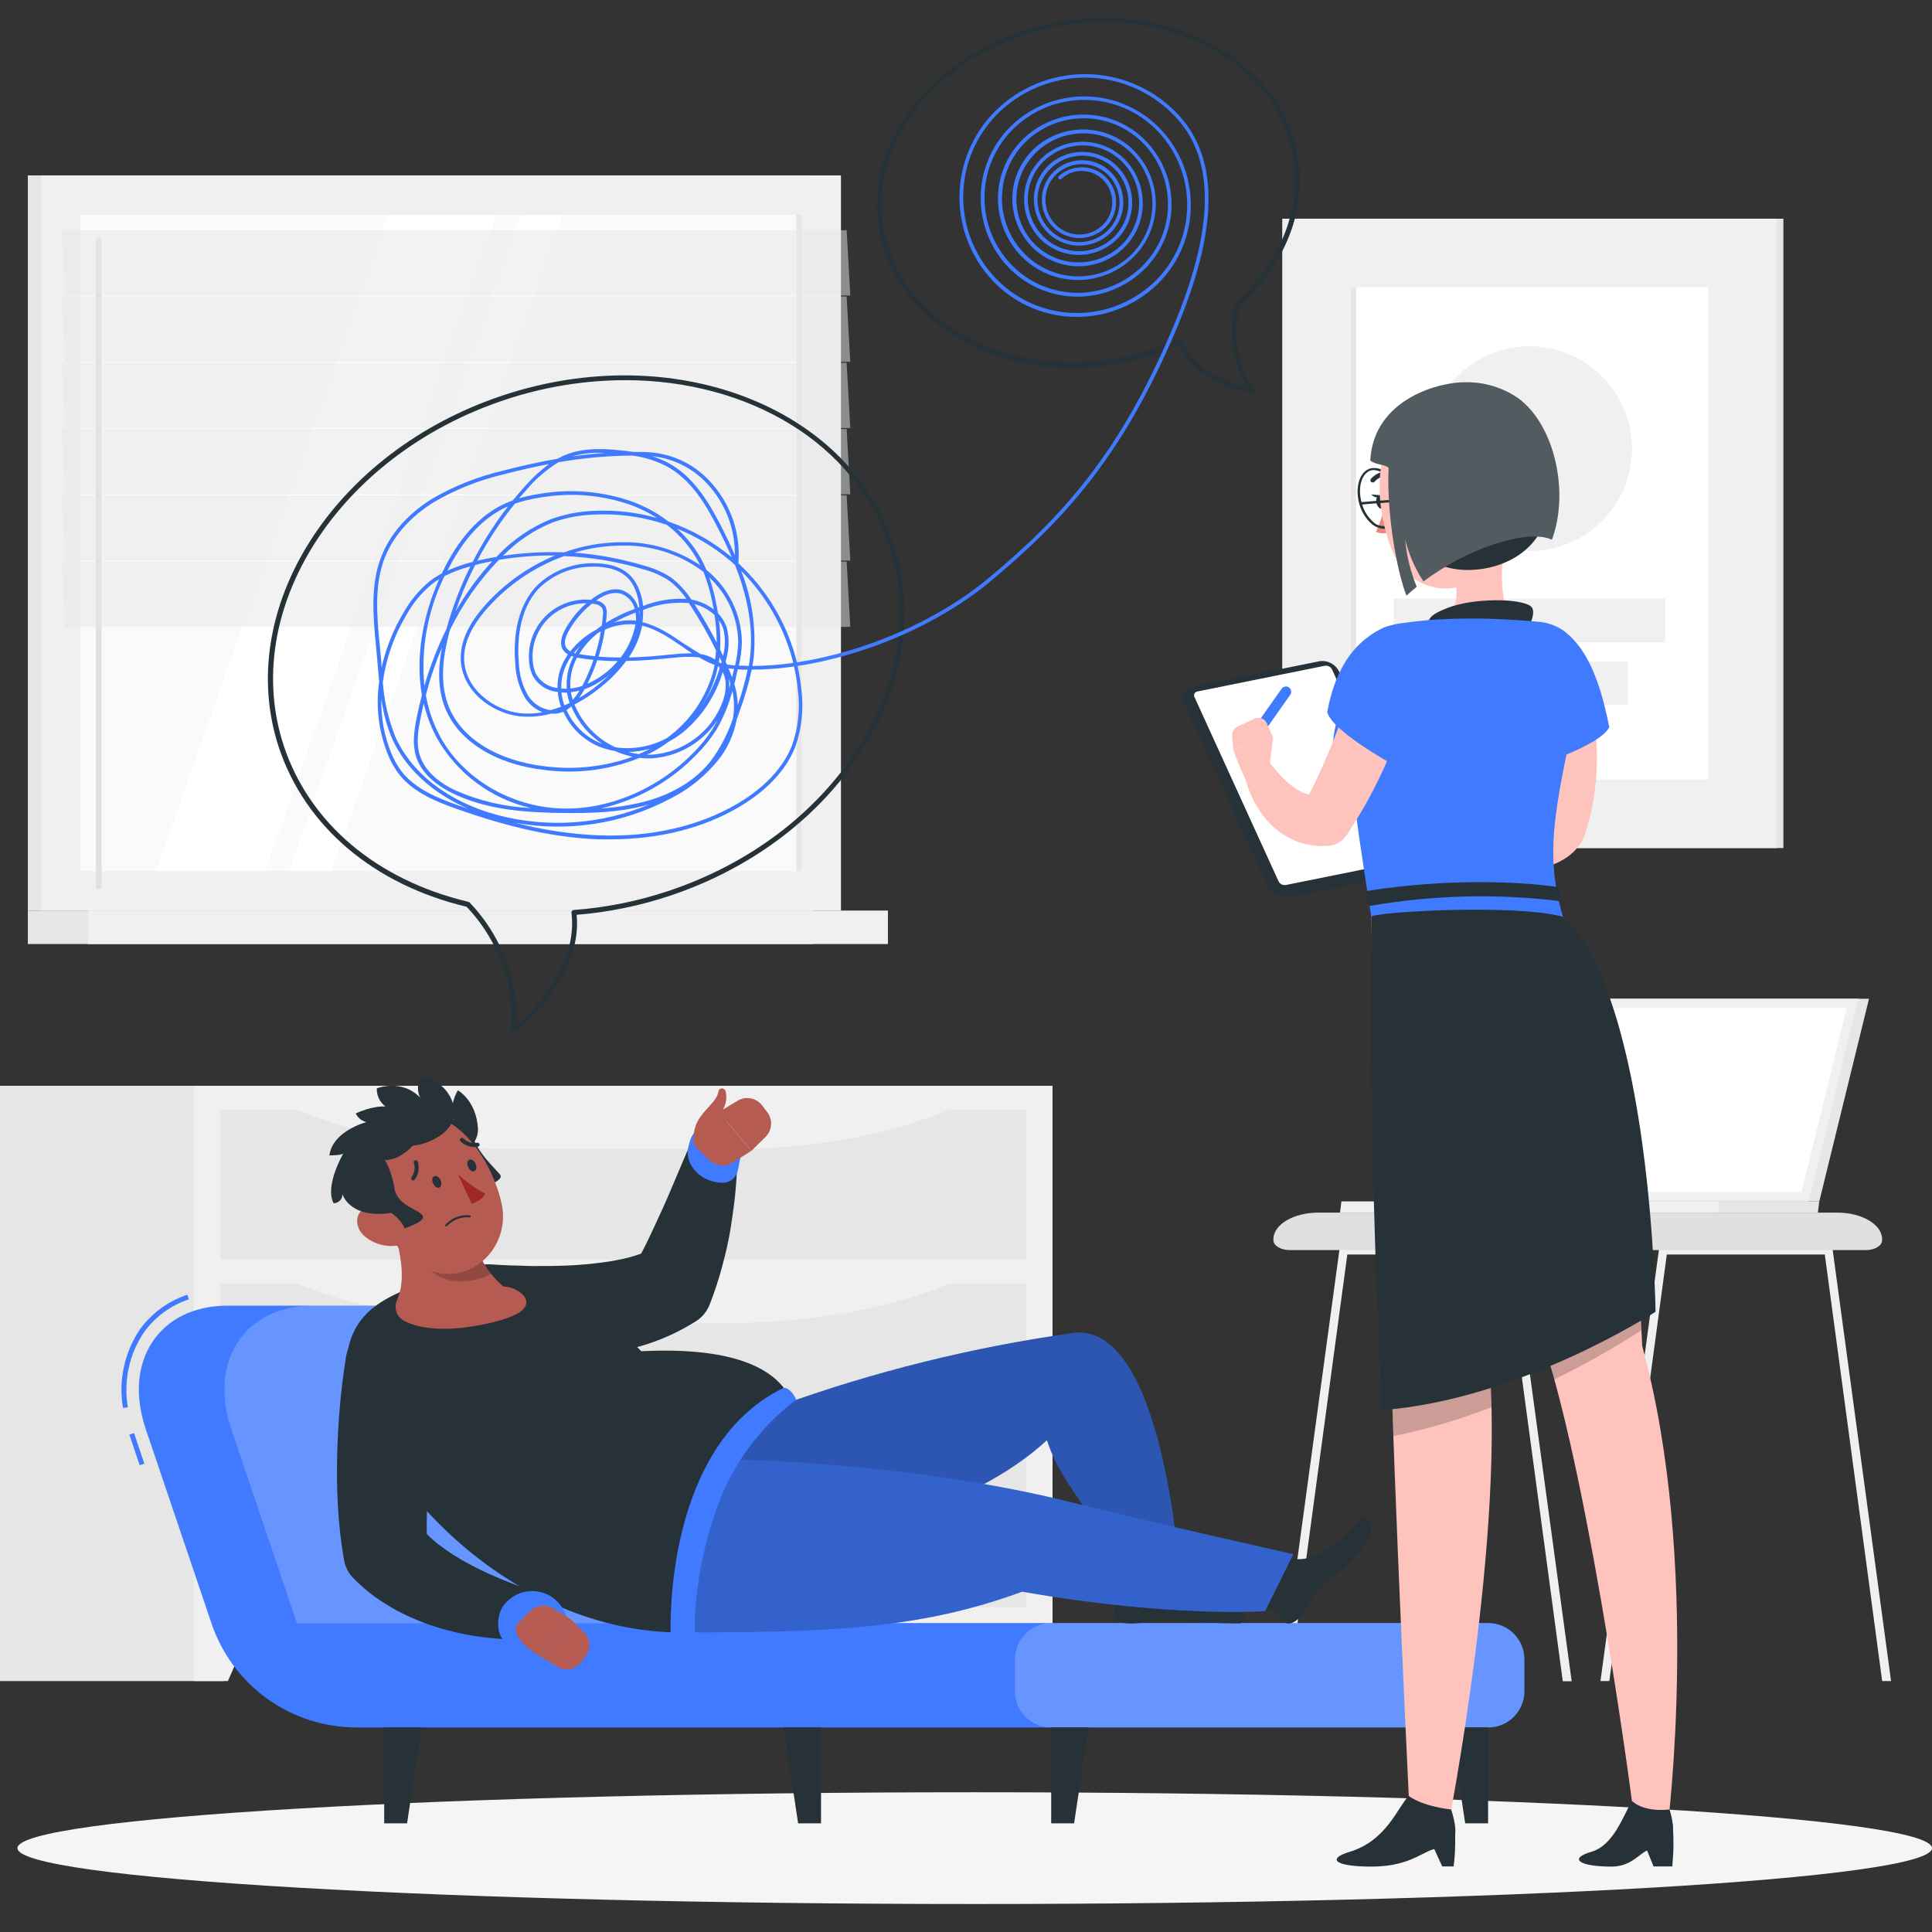 <svg width="128" height="128" viewBox="0 0 128 128" fill="none" xmlns="http://www.w3.org/2000/svg">
<rect x="0" y="0" width="128" height="128" fill="#333333" stroke="none"/>
<path d="M53.848 11.621H1.845V60.327H53.848V11.621Z" fill="#E6E6E6"/>
<path d="M55.716 11.621H2.718V60.327H55.716V11.621Z" fill="#F0F0F0"/>
<path d="M53.848 60.327H1.845V62.545H53.848V60.327Z" fill="#E6E6E6"/>
<path d="M58.827 60.327H5.829V62.545H58.827V60.327Z" fill="#F0F0F0"/>
<path d="M53.099 57.713V14.237L5.329 14.237V57.713H53.099Z" fill="#FAFAFA"/>
<path d="M10.334 57.713L25.681 14.237H32.923L17.579 57.713H10.334Z" fill="white"/>
<path d="M6.542 58.926C6.592 58.926 6.639 58.907 6.674 58.872C6.709 58.837 6.729 58.789 6.729 58.74V15.938C6.729 15.889 6.709 15.841 6.674 15.806C6.639 15.771 6.592 15.752 6.542 15.752C6.493 15.752 6.446 15.771 6.411 15.806C6.376 15.841 6.356 15.889 6.356 15.938V58.74C6.356 58.789 6.376 58.837 6.411 58.872C6.446 58.907 6.493 58.926 6.542 58.926Z" fill="#E0E0E0"/>
<path d="M19.135 57.713L34.48 14.237H37.306L21.958 57.713H19.135Z" fill="white"/>
<path d="M53.099 57.71V14.234H52.766V57.71H53.099Z" fill="#E6E6E6"/>
<path opacity="0.5" d="M56.334 19.58H4.331L4.089 15.252H56.092L56.334 19.58Z" fill="#E6E6E6"/>
<path opacity="0.5" d="M56.334 23.969H4.331L4.089 19.645H56.092L56.334 23.969Z" fill="#E6E6E6"/>
<path opacity="0.5" d="M56.334 28.359H4.331L4.089 24.035H56.092L56.334 28.359Z" fill="#E6E6E6"/>
<path opacity="0.5" d="M56.334 32.749H4.331L4.089 28.424H56.092L56.334 32.749Z" fill="#E6E6E6"/>
<path opacity="0.5" d="M56.334 37.142H4.331L4.089 32.817H56.092L56.334 37.142Z" fill="#E6E6E6"/>
<path opacity="0.5" d="M56.334 41.531H4.331L4.089 37.207H56.092L56.334 41.531Z" fill="#E6E6E6"/>
<path d="M69.729 71.936H54.917V111.375H69.729V71.936Z" fill="#E6E6E6"/>
<path d="M67.482 111.375H69.729V106.004H65.13L67.482 111.375Z" fill="#F0F0F0"/>
<path d="M14.811 71.936H0V111.375H14.811V71.936Z" fill="#E6E6E6"/>
<path d="M69.729 71.936H12.852V108.077H69.729V71.936Z" fill="#F0F0F0"/>
<path d="M67.989 73.538H14.595V83.449H67.989V73.538Z" fill="#E6E6E6"/>
<path d="M48.356 76.133H34.228C28.092 76.133 22.227 74.909 18.007 72.751H64.577C60.358 74.909 54.493 76.133 48.356 76.133Z" fill="#F0F0F0"/>
<path d="M15.099 111.375H12.852V106.004H17.451L15.099 111.375Z" fill="#F0F0F0"/>
<path d="M67.989 85.049H14.595V94.961H67.989V85.049Z" fill="#E6E6E6"/>
<path d="M48.356 87.647H34.228C28.092 87.647 22.227 86.424 18.007 84.265H64.577C60.358 86.424 54.493 87.647 48.356 87.647Z" fill="#F0F0F0"/>
<path d="M67.989 96.564H14.595V106.475H67.989V96.564Z" fill="#E6E6E6"/>
<path d="M48.356 99.161H34.228C28.092 99.161 22.227 97.938 18.007 95.779H64.577C60.358 97.938 54.493 99.161 48.356 99.161Z" fill="#F0F0F0"/>
<path d="M86.981 56.185L118.154 56.185V14.489L86.981 14.489V56.185Z" fill="#E6E6E6"/>
<path d="M84.953 56.185L117.719 56.185V14.489L84.953 14.489V56.185Z" fill="#F0F0F0"/>
<path d="M113.185 51.648V19.023H89.49V51.648H113.185Z" fill="white"/>
<path d="M92.332 42.555H110.336V39.667H92.332V42.555Z" fill="#F0F0F0"/>
<path d="M94.799 46.713H107.87V43.825H94.799V46.713Z" fill="#F0F0F0"/>
<path d="M101.337 36.51C105.084 36.51 108.122 33.473 108.122 29.726C108.122 25.979 105.084 22.942 101.337 22.942C97.591 22.942 94.553 25.979 94.553 29.726C94.553 33.473 97.591 36.51 101.337 36.51Z" fill="#F0F0F0"/>
<path d="M89.843 51.648V19.023H89.486V51.648H89.843Z" fill="#E6E6E6"/>
<path d="M100.232 82.753C100.218 82.688 100.182 82.629 100.131 82.588C100.079 82.546 100.014 82.523 99.947 82.524H89.028C88.962 82.523 88.898 82.546 88.847 82.588C88.795 82.63 88.76 82.688 88.747 82.753L84.858 111.375H85.447L89.264 83.113H99.731L103.539 111.388H104.128L100.232 82.753Z" fill="#F0F0F0"/>
<path d="M121.412 82.753C121.398 82.688 121.362 82.629 121.311 82.588C121.259 82.546 121.194 82.523 121.127 82.524H110.195C110.129 82.523 110.065 82.546 110.014 82.588C109.962 82.63 109.927 82.688 109.914 82.753L106.035 111.375H106.623L110.431 83.113H120.898L124.699 111.375H125.288L121.412 82.753Z" fill="#F0F0F0"/>
<path d="M121.723 80.339H87.337C85.702 80.339 84.364 81.13 84.364 82.105V82.167C84.364 82.521 84.848 82.822 85.447 82.822H123.613C124.212 82.822 124.696 82.534 124.696 82.167V82.105C124.696 81.13 123.365 80.339 121.723 80.339Z" fill="#E0E0E0"/>
<path d="M123.826 66.172H101.092L97.798 79.597H120.532L123.826 66.172Z" fill="#E6E6E6"/>
<path d="M120.532 79.597L120.44 80.339H97.703L97.795 79.597H120.532Z" fill="#E6E6E6"/>
<path d="M123.129 66.172H100.392L97.098 79.597H119.832L123.129 66.172Z" fill="#F0F0F0"/>
<path d="M119.351 78.981L122.347 66.784H100.873L97.88 78.981H119.351Z" fill="white"/>
<path d="M113.908 79.597L113.816 80.339H88.78L88.871 79.597H113.908Z" fill="#F0F0F0"/>
<path d="M64.577 126.146C99.605 126.146 128 124.489 128 122.444C128 120.399 99.605 118.741 64.577 118.741C29.55 118.741 1.155 120.399 1.155 122.444C1.155 124.489 29.55 126.146 64.577 126.146Z" fill="#F5F5F5"/>
<path d="M8.88 94.944L8.57 95.049L9.255 97.075L9.565 96.971L8.88 94.944Z" fill="#407BFF"/>
<path d="M8.148 93.279C7.838 91.462 8.241 89.595 9.274 88.068C10.055 86.996 11.152 86.196 12.411 85.778L12.515 86.086C11.319 86.48 10.278 87.242 9.542 88.264C8.556 89.722 8.173 91.505 8.472 93.24L8.148 93.279Z" fill="#407BFF"/>
<path d="M98.596 107.531H47.748L43.4 94.682C41.873 90.158 36.966 86.504 32.442 86.504H15.076C10.556 86.504 8.129 90.171 9.656 94.682L14.01 107.55C14.688 109.561 15.981 111.309 17.705 112.546C19.429 113.784 21.498 114.45 23.62 114.449H98.596C99.233 114.449 99.844 114.196 100.294 113.746C100.744 113.296 100.997 112.685 100.997 112.048V109.935C100.998 109.619 100.936 109.307 100.815 109.015C100.695 108.724 100.518 108.458 100.295 108.235C100.072 108.012 99.807 107.835 99.516 107.714C99.224 107.593 98.912 107.531 98.596 107.531Z" fill="#407BFF"/>
<path opacity="0.2" d="M43.401 94.682C41.873 90.158 36.966 86.504 32.442 86.504H20.745C16.221 86.504 13.797 90.171 15.325 94.682L19.675 107.55L47.744 107.531L43.401 94.682Z" fill="white"/>
<path opacity="0.2" d="M69.648 114.449H98.59C99.916 114.449 100.991 113.374 100.991 112.048V109.932C100.991 108.606 99.916 107.531 98.59 107.531H69.648C68.322 107.531 67.247 108.606 67.247 109.932V112.048C67.247 113.374 68.322 114.449 69.648 114.449Z" fill="white"/>
<path d="M71.162 120.802H69.644V114.449H72.114L71.162 120.802Z" fill="#263238"/>
<path d="M97.072 120.802H98.59V114.449H96.117L97.072 120.802Z" fill="#263238"/>
<path d="M26.97 120.802H25.453V114.449H27.922L26.97 120.802Z" fill="#263238"/>
<path d="M52.877 120.802H54.395V114.449H51.925L52.877 120.802Z" fill="#263238"/>
<path d="M31.317 75.242C31.585 76.312 32.779 77.388 33.129 77.82C33.479 78.252 31.736 78.746 31.736 78.746L29.986 76.852L31.317 75.242Z" fill="#263238"/>
<path d="M32.482 83.766L33.136 83.806L33.849 83.838C34.33 83.838 34.811 83.874 35.291 83.878C36.253 83.878 37.208 83.878 38.137 83.816C38.602 83.786 39.063 83.747 39.511 83.691C39.959 83.636 40.404 83.58 40.82 83.495C41.597 83.357 42.357 83.131 43.083 82.821L41.938 84.058C42.282 83.433 42.635 82.778 42.962 82.095C43.289 81.411 43.616 80.698 43.944 79.975C44.271 79.252 44.572 78.52 44.889 77.78C45.206 77.041 45.517 76.282 45.841 75.569L45.87 75.504C46.017 75.18 46.27 74.917 46.587 74.757C46.904 74.596 47.266 74.548 47.613 74.621C47.961 74.694 48.273 74.883 48.499 75.157C48.725 75.431 48.851 75.773 48.857 76.129C48.857 77.028 48.817 77.865 48.745 78.729C48.673 79.593 48.549 80.436 48.418 81.29C48.287 82.144 48.091 83.001 47.859 83.858C47.627 84.736 47.344 85.6 47.012 86.445C46.831 86.902 46.507 87.289 46.089 87.548L45.867 87.682C44.746 88.365 43.535 88.887 42.269 89.232C41.113 89.56 39.933 89.791 38.739 89.922C37.595 90.057 36.444 90.124 35.291 90.122C34.722 90.122 34.153 90.122 33.584 90.076C33.299 90.076 33.012 90.044 32.727 90.017L32.292 89.975L31.818 89.919C31.035 89.812 30.323 89.409 29.828 88.794C29.333 88.178 29.092 87.397 29.155 86.609C29.219 85.822 29.581 85.088 30.168 84.56C30.755 84.031 31.522 83.747 32.312 83.766H32.482Z" fill="#263238"/>
<path d="M47.748 74.644C46.07 74.268 45.749 75.282 45.586 76.08C45.422 76.878 46.008 77.993 47.336 78.301C48.664 78.608 48.886 77.692 48.949 77.212C49.011 76.731 49.688 75.079 47.748 74.644Z" fill="#407BFF"/>
<path d="M48.549 77.015L49.779 76.249L47.627 73.672C47.627 73.672 45.569 74.755 46.021 75.912L46.963 76.841C47.169 77.044 47.438 77.172 47.726 77.203C48.014 77.235 48.304 77.168 48.549 77.015Z" fill="#B55B52"/>
<path d="M46.014 75.857C45.635 73.895 47.431 73.332 47.591 72.338C47.595 72.28 47.619 72.225 47.66 72.183C47.7 72.141 47.755 72.116 47.813 72.111C47.871 72.106 47.929 72.123 47.976 72.157C48.023 72.192 48.056 72.242 48.069 72.298C48.171 72.683 48.122 73.091 47.931 73.44C47.696 73.715 48.935 75.19 47.823 75.847C47.224 75.75 46.613 75.754 46.014 75.857Z" fill="#B55B52"/>
<path d="M50.839 73.692L50.495 73.24C50.309 72.996 50.039 72.828 49.737 72.771C49.435 72.713 49.123 72.77 48.86 72.93L47.63 73.672L49.782 76.25L50.718 75.324C50.932 75.113 51.063 74.831 51.085 74.531C51.107 74.231 51.02 73.933 50.839 73.692Z" fill="#B55B52"/>
<path d="M84.682 106.992C84.289 106.337 83.501 106.508 82.608 106.337C82.608 106.337 84.09 102.51 84.898 102.981C86.553 103.963 88.496 102.537 90.239 100.564C90.481 100.289 91.103 101.14 90.678 101.873C89.615 103.717 88.087 104.489 87.292 105.402C86.612 106.177 86.608 106.782 85.961 107.302C85.421 107.728 85.071 107.646 84.682 106.992Z" fill="#263238"/>
<path d="M73.887 106.432C74.08 105.692 74.273 104.655 73.776 103.893C73.776 103.893 77.538 102.258 77.773 103.157C78.251 105.012 78.702 105.869 81.885 106.428C82.245 106.494 82.905 107.554 82.055 107.554C79.595 107.554 78.058 107.289 76.857 107.361C75.827 107.42 75.398 107.635 74.567 107.541C73.89 107.475 73.691 107.177 73.887 106.432Z" fill="#263238"/>
<path d="M33.685 84.502C30.781 84.263 27.003 84.905 24.811 86.579C24.109 87.098 23.574 87.812 23.272 88.632C22.971 89.451 22.917 90.341 23.117 91.192C24.863 98.342 33.977 108.155 45.141 108.155L52.628 94.188C52.628 94.188 53.456 88.971 42.488 89.523C39.348 86.295 36.571 84.748 33.685 84.502Z" fill="#263238"/>
<path d="M51.572 93.158C57.884 90.874 64.416 89.252 71.064 88.32C77.037 87.502 78.123 104.021 78.123 104.021L73.776 104.734C72.974 100.135 70.472 98.889 69.363 95.415C64.698 99.759 54.372 103.511 46.636 100.361C47.82 97.276 48.255 96.789 49.449 94.944C50.46 93.397 51.572 93.158 51.572 93.158Z" fill="#407BFF"/>
<path opacity="0.3" d="M51.572 93.158C57.884 90.874 64.416 89.252 71.064 88.32C77.037 87.502 78.123 104.021 78.123 104.021L73.776 104.734C72.974 100.135 70.472 98.889 69.363 95.415C64.698 99.759 54.372 103.511 46.636 100.361C47.82 97.276 48.255 96.789 49.449 94.944C50.46 93.397 51.572 93.158 51.572 93.158Z" fill="black"/>
<path d="M48.337 96.687C48.337 96.687 60.364 96.864 70.963 99.53C76.043 100.805 85.683 102.971 85.683 102.971L83.815 106.739C83.815 106.739 77.678 107.194 67.718 105.453C60.999 107.926 55 108.155 45.148 108.155C45.079 101.963 48.337 96.687 48.337 96.687Z" fill="#407BFF"/>
<path opacity="0.2" d="M48.337 96.687C48.337 96.687 60.364 96.864 70.963 99.53C76.043 100.805 85.683 102.971 85.683 102.971L83.815 106.739C83.815 106.739 77.678 107.194 67.718 105.453C60.999 107.926 55 108.155 45.148 108.155C45.079 101.963 48.337 96.687 48.337 96.687Z" fill="black"/>
<path d="M29.054 90.829L28.746 93.75C28.642 94.731 28.56 95.713 28.475 96.694C28.439 97.181 28.4 97.675 28.377 98.156C28.354 98.637 28.321 99.138 28.298 99.605C28.272 100.56 28.256 101.503 28.298 102.399L27.615 100.874C28.028 101.413 28.509 101.897 29.044 102.314C29.335 102.533 29.643 102.759 29.966 102.968C30.29 103.177 30.64 103.38 30.997 103.576C31.732 103.974 32.489 104.33 33.264 104.643C33.66 104.803 34.059 104.97 34.468 105.107C34.67 105.182 34.873 105.258 35.079 105.323L35.658 105.526L35.831 105.588C36.169 105.706 36.455 105.938 36.64 106.243C36.825 106.548 36.899 106.909 36.848 107.262C36.797 107.616 36.624 107.941 36.36 108.181C36.096 108.422 35.757 108.563 35.4 108.581C35.096 108.597 34.867 108.611 34.602 108.614C34.337 108.617 34.095 108.614 33.843 108.614C33.336 108.594 32.832 108.561 32.325 108.506C31.299 108.391 30.283 108.192 29.289 107.911C28.245 107.612 27.235 107.204 26.277 106.694C25.771 106.418 25.283 106.112 24.815 105.778C24.328 105.418 23.869 105.021 23.444 104.59C23.097 104.253 22.867 103.812 22.79 103.334L22.744 103.056C22.561 101.936 22.439 100.807 22.381 99.674C22.322 98.568 22.316 97.476 22.338 96.403C22.361 95.33 22.43 94.247 22.518 93.178C22.567 92.644 22.616 92.111 22.685 91.578C22.754 91.045 22.823 90.528 22.914 89.943C23.04 89.144 23.472 88.427 24.119 87.944C24.767 87.46 25.578 87.249 26.378 87.356C27.179 87.462 27.907 87.877 28.405 88.513C28.904 89.148 29.135 89.954 29.047 90.757L29.054 90.829Z" fill="#263238"/>
<path d="M36.826 108.469C38.154 107.442 37.264 106.327 36.61 105.833C36.139 105.507 35.566 105.363 34.996 105.428C34.427 105.493 33.901 105.763 33.516 106.186C32.74 106.975 32.969 108.434 33.395 108.669C33.82 108.905 35.05 109.84 36.826 108.469Z" fill="#407BFF"/>
<path d="M36.698 106.579L37.823 107.289L35.769 109.719C35.769 109.719 33.806 108.679 34.258 107.587L35.121 106.746C35.327 106.544 35.594 106.418 35.881 106.388C36.167 106.358 36.455 106.425 36.698 106.579Z" fill="#B55B52"/>
<path d="M38.802 109.719L38.475 110.145C38.298 110.375 38.042 110.532 37.756 110.584C37.47 110.637 37.175 110.582 36.928 110.429L35.77 109.719L37.824 107.289L38.704 108.172C38.905 108.374 39.026 108.643 39.044 108.927C39.062 109.212 38.976 109.494 38.802 109.719Z" fill="#B55B52"/>
<path d="M25.325 79.553C26.113 81.257 27.15 84.28 26.306 86.128C26.192 86.379 26.179 86.665 26.271 86.925C26.362 87.185 26.551 87.4 26.797 87.525C27.637 87.944 29.162 88.287 31.795 87.79C35.017 87.181 35.118 86.38 34.7 85.844C34.529 85.657 34.322 85.508 34.093 85.404C33.863 85.3 33.614 85.244 33.362 85.238C32.302 84.398 31.137 82.605 31.657 81.329L25.325 79.553Z" fill="#B55B52"/>
<path opacity="0.2" d="M31.632 81.382L28.063 83.344C27.896 83.616 28.717 84.718 30.124 84.879C30.952 84.96 31.786 84.791 32.518 84.394C31.808 83.498 31.285 82.314 31.632 81.382Z" fill="black"/>
<path d="M31.664 74.762C31.556 72.91 30.336 72.236 30.336 72.236C30.161 72.523 30.044 72.841 29.991 73.173C29.939 73.504 29.953 73.843 30.032 74.169L27.235 76.41C28.442 77.473 31.772 76.613 31.664 74.762Z" fill="#263238"/>
<path d="M24.537 79.514C25.878 81.968 26.539 83.469 28.419 84.166C31.252 85.213 33.827 82.596 33.244 79.792C32.721 77.27 30.628 73.685 27.683 73.842C27.034 73.872 26.402 74.067 25.849 74.409C25.297 74.752 24.84 75.23 24.525 75.799C24.209 76.368 24.045 77.008 24.047 77.658C24.049 78.309 24.218 78.948 24.537 79.514Z" fill="#B55B52"/>
<path d="M28.697 78.415C28.792 78.621 28.982 78.742 29.116 78.674C29.25 78.605 29.28 78.392 29.185 78.186C29.09 77.98 28.9 77.859 28.766 77.931C28.632 78.003 28.596 78.206 28.697 78.415Z" fill="#263238"/>
<path d="M31.02 77.326C31.115 77.532 31.304 77.653 31.438 77.585C31.573 77.516 31.602 77.303 31.507 77.097C31.412 76.891 31.223 76.77 31.088 76.839C30.954 76.907 30.922 77.12 31.02 77.326Z" fill="#263238"/>
<path d="M30.33 77.774C30.869 78.291 31.476 78.731 32.135 79.082C31.932 79.593 31.242 79.737 31.242 79.737L30.33 77.774Z" fill="#A02724"/>
<path d="M29.885 80.823C29.744 80.917 29.614 81.027 29.499 81.15C29.491 81.164 29.488 81.18 29.49 81.195C29.492 81.211 29.5 81.225 29.511 81.236C29.523 81.246 29.537 81.253 29.553 81.254C29.569 81.255 29.584 81.251 29.597 81.242C29.786 81.032 30.022 80.869 30.286 80.768C30.55 80.666 30.834 80.628 31.115 80.657C31.132 80.659 31.149 80.656 31.163 80.646C31.177 80.636 31.187 80.621 31.19 80.604C31.193 80.587 31.189 80.569 31.18 80.555C31.17 80.54 31.155 80.53 31.138 80.526C30.698 80.47 30.253 80.576 29.885 80.823Z" fill="#263238"/>
<path d="M27.461 76.897C27.441 76.913 27.426 76.935 27.418 76.96C27.411 76.984 27.411 77.01 27.418 77.035C27.47 77.194 27.483 77.364 27.457 77.529C27.431 77.694 27.366 77.851 27.268 77.987C27.245 78.014 27.235 78.05 27.238 78.085C27.241 78.12 27.258 78.153 27.284 78.177C27.311 78.199 27.346 78.209 27.381 78.206C27.416 78.203 27.448 78.187 27.471 78.16C27.599 77.992 27.685 77.794 27.72 77.585C27.756 77.376 27.739 77.161 27.673 76.96C27.669 76.943 27.66 76.928 27.65 76.914C27.639 76.901 27.625 76.89 27.61 76.881C27.595 76.873 27.578 76.868 27.561 76.866C27.544 76.865 27.526 76.866 27.51 76.871C27.491 76.875 27.474 76.884 27.461 76.897Z" fill="#263238"/>
<path d="M30.585 75.383C30.555 75.386 30.526 75.4 30.506 75.422C30.494 75.435 30.484 75.449 30.477 75.466C30.47 75.482 30.467 75.499 30.467 75.517C30.467 75.535 30.47 75.552 30.477 75.568C30.484 75.585 30.494 75.6 30.506 75.612C30.657 75.761 30.841 75.872 31.044 75.934C31.247 75.996 31.462 76.008 31.671 75.969C31.688 75.965 31.704 75.957 31.718 75.947C31.732 75.937 31.744 75.924 31.754 75.909C31.763 75.894 31.769 75.877 31.771 75.86C31.774 75.843 31.773 75.825 31.769 75.808C31.76 75.774 31.739 75.745 31.709 75.726C31.679 75.708 31.643 75.702 31.608 75.71C31.443 75.738 31.273 75.725 31.113 75.674C30.953 75.623 30.808 75.534 30.689 75.416C30.675 75.403 30.659 75.393 30.64 75.388C30.622 75.382 30.603 75.38 30.585 75.383Z" fill="#263238"/>
<path d="M26.152 78.837C26.43 79.903 27.628 80.08 27.981 80.508C28.334 80.937 26.597 81.447 26.597 81.447L25.488 80.548L26.152 78.837Z" fill="#263238"/>
<path d="M24.197 81.941C24.737 82.376 25.421 82.592 26.113 82.546C27.013 82.468 27.095 81.598 26.529 80.911C26.025 80.299 24.949 79.602 24.197 80.018C23.444 80.433 23.526 81.398 24.197 81.941Z" fill="#B55B52"/>
<path d="M25.917 80.361C26.604 79.576 25.839 77.326 25.495 76.855C25.894 76.528 27.438 74.814 26.591 73.767C25.744 72.72 23.569 73.767 23.569 73.767C23.634 73.91 23.732 74.035 23.854 74.135C23.976 74.234 24.119 74.304 24.272 74.339C23.313 74.627 21.982 75.321 21.822 76.547C22.725 76.547 22.754 76.403 22.754 76.403C22.754 76.403 21.491 78.559 22.1 79.717C22.179 79.718 22.257 79.702 22.329 79.672C22.402 79.641 22.468 79.596 22.523 79.54C22.578 79.483 22.621 79.416 22.649 79.343C22.678 79.269 22.691 79.191 22.689 79.112C22.689 79.112 23.13 80.76 25.917 80.361Z" fill="#263238"/>
<path d="M27.909 72.796C26.663 71.418 24.965 72.105 24.965 72.105C24.954 72.391 25.029 72.672 25.179 72.915C25.329 73.157 25.549 73.349 25.809 73.466L25.482 76.855C27.098 76.927 29.155 74.169 27.909 72.796Z" fill="#263238"/>
<path d="M30.087 73.421C29.741 71.599 27.939 71.304 27.939 71.304C27.779 71.54 27.694 71.819 27.694 72.104C27.694 72.389 27.779 72.668 27.939 72.904L25.894 75.625C27.238 76.525 30.434 75.243 30.087 73.421Z" fill="#263238"/>
<path d="M46.04 108.155C45.386 108.482 44.434 108.155 44.434 108.155C44.434 108.155 43.924 95.801 51.925 91.947C52.425 91.947 52.753 92.729 52.753 92.729C50.358 94.54 48.54 97.007 47.519 99.831C45.825 104.557 46.04 108.155 46.04 108.155Z" fill="#407BFF"/>
<path d="M99.849 34.914C99.486 36.768 99.123 40.17 100.422 41.407C98.023 41.987 95.825 43.202 94.056 44.923C92.748 42.502 94.655 41.407 94.655 41.407C96.722 40.913 96.67 39.379 96.31 37.936L99.849 34.914Z" fill="#FFC3BD"/>
<path d="M94.635 43.081C95.061 41.364 93.785 41.099 95.891 40.281C97.527 39.627 100.674 39.608 101.419 40.167C101.835 40.494 101.289 41.534 101.289 41.534L94.635 43.081Z" fill="#263238"/>
<path d="M104.363 43.009C104.432 43.173 104.468 43.265 104.517 43.386L104.648 43.713C104.733 43.938 104.802 44.164 104.874 44.386C105.014 44.838 105.139 45.289 105.25 45.741C105.472 46.652 105.627 47.578 105.714 48.511C105.91 50.418 105.776 52.345 105.319 54.206C105.256 54.438 105.198 54.674 105.119 54.906L105.067 55.08L105.037 55.168L104.991 55.305C104.903 55.557 104.778 55.795 104.622 56.012C104.373 56.354 104.061 56.645 103.703 56.869C103.432 57.04 103.145 57.183 102.846 57.297C101.898 57.632 100.906 57.825 99.902 57.87C98.108 57.968 96.308 57.866 94.537 57.566C94.309 57.527 94.103 57.408 93.957 57.23C93.81 57.052 93.732 56.827 93.738 56.596C93.744 56.365 93.833 56.144 93.989 55.974C94.145 55.803 94.357 55.695 94.586 55.668H94.622C96.258 55.51 97.885 55.266 99.496 54.939C99.869 54.859 100.238 54.761 100.602 54.645C100.918 54.552 101.225 54.429 101.518 54.278C101.76 54.157 101.9 53.974 101.786 54.069C101.751 54.11 101.723 54.156 101.704 54.206V54.226V54.19L101.72 54.124L101.75 53.987C101.796 53.81 101.825 53.627 101.861 53.444C102.105 51.953 102.122 50.433 101.91 48.937C101.811 48.166 101.669 47.402 101.485 46.647C101.393 46.271 101.289 45.895 101.177 45.528L101.001 44.985L100.909 44.723L100.831 44.504L100.795 44.409C100.621 43.94 100.638 43.421 100.842 42.964C101.045 42.507 101.42 42.147 101.884 41.962C102.349 41.776 102.868 41.779 103.331 41.971C103.793 42.162 104.162 42.527 104.36 42.986L104.363 43.009Z" fill="#FFC3BD"/>
<path d="M95.08 57.599L92.182 57.272L93.228 54.72C94.095 55.109 94.926 55.571 95.714 56.101L95.08 57.599Z" fill="#FFC3BD"/>
<path d="M91.073 55.917L91.707 54.867C91.773 54.757 91.871 54.67 91.988 54.617C92.105 54.565 92.235 54.549 92.362 54.573L93.245 54.733L92.198 57.284L91.311 56.784C91.238 56.743 91.174 56.689 91.122 56.623C91.07 56.557 91.032 56.482 91.009 56.401C90.987 56.32 90.981 56.236 90.992 56.153C91.003 56.069 91.03 55.989 91.073 55.917Z" fill="#FFC3BD"/>
<path d="M103.47 41.701C104.903 42.682 105.93 44.615 106.617 48.184C105.963 49.466 101.422 50.843 101.422 50.843C101.422 50.843 98.469 38.953 103.47 41.701Z" fill="#407BFF"/>
<path d="M93.765 57.723L85.319 59.427C85.057 59.468 84.788 59.425 84.552 59.302C84.317 59.18 84.127 58.985 84.01 58.746L78.45 46.558C78.395 46.458 78.365 46.347 78.362 46.233C78.359 46.118 78.384 46.005 78.435 45.903C78.485 45.801 78.559 45.712 78.651 45.644C78.743 45.577 78.85 45.532 78.963 45.515L87.409 43.811C87.671 43.769 87.94 43.813 88.175 43.935C88.411 44.058 88.601 44.253 88.718 44.491L94.278 56.679C94.333 56.779 94.363 56.891 94.366 57.005C94.368 57.119 94.344 57.232 94.293 57.334C94.243 57.437 94.168 57.526 94.076 57.593C93.984 57.661 93.877 57.705 93.765 57.723Z" fill="#263238"/>
<path d="M85.184 58.635C85.088 58.65 84.989 58.633 84.903 58.588C84.816 58.543 84.746 58.471 84.704 58.383L79.143 46.195C79.122 46.159 79.111 46.118 79.109 46.076C79.108 46.034 79.117 45.993 79.135 45.955C79.154 45.917 79.181 45.885 79.215 45.86C79.249 45.835 79.288 45.819 79.329 45.813L87.775 44.108C87.871 44.094 87.969 44.11 88.055 44.154C88.141 44.199 88.21 44.27 88.253 44.357L93.814 56.545C93.834 56.582 93.845 56.623 93.847 56.665C93.848 56.707 93.839 56.749 93.821 56.786C93.802 56.824 93.775 56.857 93.742 56.882C93.708 56.907 93.669 56.924 93.627 56.931L85.184 58.635Z" fill="white"/>
<path d="M83.131 49.11C83.067 49.109 83.005 49.09 82.951 49.056C82.897 49.023 82.853 48.975 82.823 48.918C82.794 48.862 82.781 48.798 82.785 48.735C82.789 48.671 82.81 48.61 82.846 48.557L84.923 45.613C84.979 45.543 85.059 45.498 85.148 45.485C85.237 45.473 85.327 45.495 85.399 45.547C85.472 45.599 85.522 45.677 85.54 45.764C85.557 45.852 85.54 45.943 85.492 46.019L83.418 48.963C83.385 49.008 83.342 49.045 83.292 49.071C83.242 49.096 83.187 49.11 83.131 49.11Z" fill="#407BFF"/>
<path d="M89.028 45.78C89.081 47.029 87.112 49.918 89.545 51.593C89.83 54.115 90.2 56.597 90.854 60.752H103.555C102.201 56.172 103.146 53.094 104.828 45.05C104.919 44.61 104.918 44.155 104.822 43.716C104.727 43.276 104.54 42.861 104.274 42.498C104.009 42.135 103.67 41.832 103.279 41.609C102.889 41.385 102.456 41.246 102.008 41.2C101.501 41.148 100.965 41.106 100.415 41.08C98.495 40.944 96.568 40.944 94.648 41.08C94.023 41.138 93.379 41.217 92.764 41.302C91.698 41.455 90.727 41.997 90.037 42.824C89.347 43.651 88.988 44.704 89.028 45.78Z" fill="#407BFF"/>
<path d="M90.517 59.038C90.475 59.382 90.556 59.729 90.746 60.019C94.889 59.301 99.115 59.19 103.29 59.692C103.365 59.388 103.343 59.068 103.228 58.776C103.228 58.776 97.857 57.873 90.517 59.038Z" fill="#263238"/>
<path d="M84.017 51.531L84.344 48.855L81.701 49.65C82.007 50.552 82.386 51.427 82.836 52.267L84.017 51.531Z" fill="#FFC3BD"/>
<path d="M83.094 47.615L81.986 48.142C81.872 48.196 81.777 48.283 81.714 48.392C81.651 48.502 81.622 48.628 81.632 48.753L81.701 49.65L84.344 48.855L83.932 47.922C83.898 47.847 83.849 47.779 83.788 47.722C83.727 47.666 83.656 47.622 83.578 47.593C83.5 47.564 83.417 47.551 83.334 47.555C83.251 47.559 83.17 47.579 83.094 47.615Z" fill="#FFC3BD"/>
<path d="M93.785 45.109C93.657 45.603 93.536 46.025 93.395 46.47C93.255 46.915 93.111 47.343 92.96 47.779C92.65 48.639 92.306 49.493 91.94 50.333C91.573 51.174 91.165 52.008 90.726 52.826C90.288 53.644 89.801 54.442 89.284 55.227L89.218 55.328C89.088 55.526 88.915 55.692 88.713 55.814C88.51 55.936 88.283 56.012 88.047 56.035C87.287 56.104 86.522 55.992 85.813 55.708C85.163 55.435 84.577 55.029 84.093 54.517C83.67 54.064 83.314 53.553 83.036 52.999C82.906 52.738 82.79 52.469 82.689 52.194C82.59 51.912 82.508 51.623 82.444 51.331C82.401 51.126 82.426 50.913 82.516 50.724C82.606 50.536 82.755 50.382 82.941 50.287C83.127 50.191 83.34 50.16 83.546 50.197C83.751 50.235 83.939 50.339 84.079 50.493L84.207 50.641C84.322 50.772 84.475 50.968 84.616 51.128C84.757 51.288 84.907 51.455 85.058 51.602C85.334 51.882 85.642 52.126 85.977 52.332C86.235 52.499 86.526 52.611 86.83 52.659C87.075 52.69 87.323 52.671 87.56 52.603L86.323 53.408C86.716 52.685 87.089 51.949 87.436 51.187C87.782 50.425 88.113 49.656 88.417 48.871C88.721 48.086 89.019 47.294 89.294 46.496L89.693 45.296C89.82 44.903 89.954 44.481 90.062 44.125V44.082C90.199 43.592 90.525 43.175 90.968 42.925C91.412 42.675 91.937 42.611 92.427 42.748C92.918 42.884 93.334 43.21 93.584 43.654C93.835 44.097 93.898 44.622 93.762 45.113L93.785 45.109Z" fill="#FFC3BD"/>
<path d="M91.701 41.57C90.124 42.303 88.564 43.755 87.929 47.19C88.348 48.56 92.626 50.84 92.626 50.84C92.626 50.84 97.088 39.719 91.701 41.57Z" fill="#407BFF"/>
<path d="M91.776 33.203C91.825 33.448 91.734 33.677 91.573 33.706C91.413 33.736 91.246 33.566 91.191 33.317C91.135 33.069 91.233 32.843 91.393 32.81C91.554 32.777 91.727 32.954 91.776 33.203Z" fill="#263238"/>
<path d="M91.469 32.81L90.841 32.758C90.841 32.758 91.237 33.16 91.469 32.81Z" fill="#263238"/>
<path d="M91.727 33.477C91.62 34.085 91.43 34.675 91.161 35.231C91.304 35.297 91.46 35.331 91.618 35.331C91.775 35.331 91.931 35.297 92.074 35.231L91.727 33.477Z" fill="#ED847E"/>
<path d="M91.665 35.028C91.347 35.011 91.045 34.878 90.818 34.655C90.454 34.311 90.192 33.875 90.059 33.392C89.748 32.293 90.079 31.233 90.792 31.034C90.986 30.99 91.189 30.998 91.38 31.055C91.572 31.112 91.745 31.218 91.884 31.361C92.253 31.713 92.517 32.16 92.646 32.653C92.954 33.752 92.627 34.809 91.913 35.008C91.832 35.026 91.748 35.033 91.665 35.028ZM91.037 31.139C90.969 31.139 90.9 31.148 90.834 31.165C90.209 31.341 89.931 32.309 90.216 33.32C90.335 33.784 90.582 34.204 90.929 34.534C91.046 34.66 91.194 34.755 91.359 34.807C91.523 34.86 91.699 34.87 91.868 34.835C92.496 34.658 92.774 33.693 92.489 32.679C92.367 32.217 92.12 31.797 91.776 31.466C91.577 31.273 91.314 31.16 91.037 31.148V31.139Z" fill="#263238"/>
<path d="M90.939 31.963C90.919 31.965 90.9 31.962 90.882 31.955C90.864 31.948 90.847 31.938 90.834 31.923C90.807 31.895 90.791 31.858 90.791 31.819C90.791 31.78 90.807 31.742 90.834 31.714C90.991 31.539 91.187 31.403 91.407 31.319C91.626 31.235 91.863 31.204 92.097 31.23C92.135 31.237 92.17 31.259 92.193 31.292C92.215 31.324 92.224 31.364 92.218 31.403C92.214 31.422 92.207 31.441 92.197 31.457C92.187 31.473 92.173 31.487 92.157 31.498C92.142 31.509 92.124 31.517 92.105 31.521C92.086 31.525 92.066 31.525 92.047 31.521C91.864 31.506 91.68 31.534 91.51 31.603C91.34 31.672 91.188 31.779 91.066 31.917C91.05 31.934 91.03 31.947 91.008 31.955C90.986 31.963 90.962 31.966 90.939 31.963Z" fill="#263238"/>
<path d="M99.793 30.776C100.212 33.85 100.448 35.143 99.26 36.991C97.465 39.784 93.667 39.608 92.352 36.719C91.168 34.102 90.68 29.523 93.356 27.737C96.032 25.951 99.371 27.691 99.793 30.776Z" fill="#FFC3BD"/>
<path d="M95.24 37.354C97.16 38.28 100.961 37.701 102.207 34.914C103.454 32.127 102.165 28.201 99.263 27.338C96.408 26.494 93.86 27.305 93.49 30.233C93.121 33.16 93.591 36.559 95.24 37.354Z" fill="#263238"/>
<path d="M90.137 33.435C90.117 33.435 90.097 33.428 90.082 33.414C90.067 33.4 90.057 33.381 90.055 33.36C90.054 33.339 90.06 33.318 90.074 33.301C90.087 33.285 90.106 33.274 90.127 33.272C90.167 33.272 94.053 32.889 96.055 33.092C96.065 33.093 96.076 33.096 96.085 33.102C96.095 33.107 96.103 33.114 96.11 33.123C96.116 33.131 96.121 33.141 96.124 33.151C96.127 33.162 96.128 33.173 96.127 33.184C96.126 33.194 96.123 33.205 96.118 33.214C96.113 33.224 96.106 33.232 96.098 33.239C96.09 33.245 96.08 33.25 96.07 33.253C96.06 33.256 96.049 33.257 96.038 33.255C94.053 33.056 90.183 33.429 90.15 33.435H90.137Z" fill="#263238"/>
<path d="M90.86 60.736C90.86 60.736 90.838 77.376 92.1 87.941C92.3 97.862 93.431 121.028 93.431 121.028H95.934C95.934 121.028 99.82 101.284 98.596 89.537C103.693 72.757 100.343 60.752 100.343 60.752L90.86 60.736Z" fill="#FFC3BD"/>
<path d="M93.333 118.98C92.604 119.723 91.864 121.947 89.427 122.686C87.847 123.164 88.479 123.667 90.863 123.667C93.621 123.667 94.383 122.467 95.315 122.467C96.248 122.467 96.784 121.865 96.143 119.886C94.066 119.631 93.333 118.98 93.333 118.98Z" fill="#263238"/>
<path d="M96.349 120.762C96.444 121.725 96.43 122.695 96.306 123.654H95.551L94.671 121.737L96.349 120.762Z" fill="#263238"/>
<path d="M94.18 60.736C94.18 60.736 99.378 80.146 102.322 89.194C105.416 98.68 108.314 120.328 108.321 121.044H110.486C110.486 121.044 112.724 103.498 108.802 89.184C107.742 65.96 103.568 60.752 103.568 60.752L94.18 60.736Z" fill="#FFC3BD"/>
<path d="M108.122 119.313C107.566 120.239 106.924 122.257 105.433 122.686C103.941 123.114 104.543 123.667 106.781 123.667C108.298 123.667 108.743 122.467 109.607 122.467C110.47 122.467 111.223 121.862 110.614 119.883C108.799 120.076 108.122 119.313 108.122 119.313Z" fill="#263238"/>
<path d="M110.823 120.851C110.895 121.785 110.885 122.723 110.794 123.654H109.551L108.772 121.738L110.823 120.851Z" fill="#263238"/>
<path d="M94.628 33.781C94.6 34.062 94.511 34.334 94.369 34.578C94.227 34.823 94.034 35.034 93.804 35.198C93.209 35.59 92.652 34.978 92.6 34.19C92.551 33.48 92.806 32.417 93.51 32.349C94.213 32.28 94.723 33.039 94.628 33.781Z" fill="#7F3E3B"/>
<path d="M102.816 35.754C101.213 35.002 97.17 36.346 94.311 38.522C93.746 37.664 93.333 36.716 93.091 35.718C93.185 36.803 93.444 37.868 93.859 38.875C93.621 39.065 93.395 39.261 93.182 39.457C92.577 37.952 91.854 34.079 92.001 30.998C91.746 30.756 91.148 30.799 90.785 30.514C91.004 26.383 95.456 25.28 97.144 25.326C98.368 25.316 99.566 25.683 100.575 26.376C103.018 28.159 103.983 32.63 102.816 35.754Z" fill="#263238"/>
<path opacity="0.2" d="M102.816 35.754C101.213 35.002 97.17 36.346 94.311 38.522C93.746 37.664 93.333 36.716 93.091 35.718C93.185 36.803 93.444 37.868 93.859 38.875C93.621 39.065 93.395 39.261 93.182 39.457C92.577 37.952 91.854 34.079 92.001 30.998C91.746 30.756 91.148 30.799 90.785 30.514C91.004 26.383 95.456 25.28 97.144 25.326C98.368 25.316 99.566 25.683 100.575 26.376C103.018 28.159 103.983 32.63 102.816 35.754Z" fill="white"/>
<g opacity="0.2">
<path d="M92.195 91.585C92.228 92.703 92.263 93.897 92.309 95.14C94.531 94.694 96.709 94.053 98.819 93.227C98.796 92.16 98.74 91.123 98.655 90.142C96.555 90.835 94.391 91.318 92.195 91.585Z" fill="black"/>
<path d="M108.602 85.625C106.543 86.84 104.402 87.91 102.194 88.827C102.234 88.945 102.27 89.063 102.309 89.177C102.531 89.858 102.75 90.604 102.963 91.398C104.949 90.427 106.876 89.341 108.736 88.147C108.704 87.281 108.659 86.441 108.602 85.625Z" fill="black"/>
</g>
<path d="M90.86 60.735C90.86 60.735 90.579 73.79 91.553 93.426C100.752 92.726 109.685 86.907 109.685 86.907C109.685 86.907 109.417 66.181 103.561 60.739C100.254 59.852 90.925 60.438 90.86 60.735Z" fill="#263238"/>
<path d="M34.003 68.439C33.973 68.438 33.944 68.43 33.918 68.416C33.89 68.4 33.868 68.375 33.854 68.346C33.84 68.317 33.835 68.284 33.839 68.252C34.147 66.025 33.358 62.636 30.912 60.075C24.756 58.603 20.232 54.766 18.482 49.542C15.446 40.383 22.103 29.916 33.326 26.193C44.549 22.471 56.151 26.874 59.19 36.006C60.662 40.442 59.926 45.316 57.116 49.728C54.306 54.141 49.776 57.55 44.359 59.355C42.366 60.018 40.3 60.439 38.206 60.608C38.612 64.952 34.147 68.367 34.101 68.403C34.072 68.424 34.038 68.437 34.003 68.439ZM41.408 25.186C38.701 25.194 36.012 25.636 33.443 26.494C22.381 30.168 15.839 40.455 18.805 49.421C20.51 54.547 24.965 58.309 31.033 59.748C31.064 59.754 31.093 59.77 31.114 59.794C33.519 62.299 34.386 65.577 34.206 67.883C35.206 67.026 38.301 64.049 37.863 60.471C37.86 60.449 37.861 60.426 37.867 60.405C37.874 60.383 37.884 60.363 37.899 60.346C37.928 60.312 37.969 60.291 38.013 60.288C40.139 60.133 42.236 59.713 44.258 59.038C49.616 57.258 54.09 53.886 56.854 49.552C59.618 45.218 60.335 40.449 58.892 36.108C56.632 29.311 49.531 25.186 41.408 25.186Z" fill="#263238"/>
<path d="M82.941 26.033H82.918C82.768 26.013 79.254 25.48 78.084 22.879C76.841 23.435 75.536 23.839 74.198 24.083C70.501 24.764 66.811 24.233 63.802 22.585C60.793 20.936 58.814 18.359 58.241 15.33C57.093 9.115 62.376 2.88 70.017 1.47C77.658 0.06 84.815 3.989 85.963 10.224C86.618 13.779 85.234 17.42 82.162 20.22C81.58 22.444 82.192 24.61 83.059 25.781C83.077 25.805 83.088 25.834 83.091 25.864C83.094 25.895 83.088 25.925 83.074 25.952C83.061 25.979 83.04 26.002 83.014 26.018C82.988 26.034 82.958 26.042 82.928 26.042L82.941 26.033ZM78.168 22.493C78.189 22.488 78.21 22.488 78.231 22.493C78.252 22.501 78.271 22.514 78.286 22.529C78.302 22.545 78.314 22.564 78.322 22.585C79.147 24.646 81.629 25.398 82.575 25.617C82.096 24.783 81.787 23.862 81.664 22.908C81.542 21.954 81.609 20.985 81.862 20.056C81.868 20.025 81.885 19.997 81.911 19.978C84.92 17.253 86.281 13.707 85.646 10.25C84.528 4.192 77.55 0.384 70.082 1.745C62.615 3.106 57.45 9.17 58.565 15.225C59.105 18.169 61.018 20.648 63.949 22.255C66.88 23.861 70.508 24.384 74.129 23.717C75.496 23.466 76.826 23.046 78.09 22.467C78.118 22.47 78.145 22.479 78.168 22.493Z" fill="#263238"/>
<path d="M40.459 55.607C40.195 55.607 39.93 55.607 39.661 55.607C36.819 55.499 33.823 54.858 30.231 53.582C28.873 53.101 27.349 52.486 26.407 51.253C26.112 50.858 25.871 50.426 25.691 49.967C25.082 48.443 24.886 46.786 25.122 45.162C25.089 44.812 25.056 44.462 25.027 44.115C25.01 43.906 24.991 43.693 24.974 43.484L24.916 42.872C24.723 40.854 24.523 38.767 25.265 36.873C26.008 34.979 27.486 33.762 28.595 33.066C30.064 32.208 31.653 31.576 33.309 31.188C34.572 30.861 35.772 30.593 36.927 30.396C37.125 30.284 37.332 30.186 37.545 30.105C38.67 29.674 39.92 29.719 40.989 29.824C41.297 29.854 41.614 29.89 41.938 29.939C42.324 29.939 42.703 29.939 43.08 29.968C43.874 30.029 44.648 30.247 45.357 30.61C46.066 30.974 46.695 31.475 47.208 32.084C47.828 32.798 48.299 33.629 48.593 34.528C48.886 35.427 48.997 36.376 48.919 37.318C50.825 39.081 52.174 41.363 52.801 43.883C57.237 43.209 62.065 41.155 65.441 38.348C70.419 34.214 74.197 30.004 77.661 21.823C80.448 15.242 80.54 10.659 77.949 7.816C76.483 6.21 74.438 5.251 72.265 5.151C70.092 5.051 67.968 5.818 66.36 7.283C64.83 8.679 63.917 10.625 63.822 12.693C63.727 14.762 64.457 16.783 65.853 18.313C67.181 19.769 69.034 20.638 71.003 20.729C72.972 20.82 74.896 20.125 76.353 18.797C77.737 17.533 78.563 15.77 78.649 13.897C78.735 12.024 78.074 10.193 76.811 8.807C75.608 7.491 73.931 6.706 72.15 6.624C70.368 6.543 68.627 7.171 67.308 8.372C66.056 9.517 65.309 11.112 65.232 12.807C65.154 14.502 65.751 16.159 66.893 17.414C67.981 18.607 69.499 19.319 71.112 19.393C72.726 19.467 74.302 18.898 75.496 17.809C76.63 16.775 77.307 15.332 77.377 13.799C77.448 12.265 76.906 10.766 75.872 9.632C74.886 8.553 73.512 7.908 72.052 7.841C70.592 7.774 69.165 8.288 68.084 9.272C67.059 10.212 66.449 11.52 66.388 12.909C66.327 14.298 66.819 15.654 67.757 16.681C68.198 17.165 68.73 17.558 69.323 17.837C69.916 18.116 70.559 18.275 71.213 18.305C71.868 18.335 72.522 18.236 73.138 18.014C73.755 17.791 74.321 17.45 74.806 17.008C75.735 16.16 76.289 14.977 76.347 13.72C76.404 12.464 75.961 11.236 75.113 10.306C74.714 9.867 74.232 9.512 73.696 9.26C73.159 9.008 72.579 8.865 71.987 8.837C71.394 8.81 70.803 8.9 70.245 9.101C69.688 9.302 69.176 9.612 68.738 10.011C67.901 10.775 67.399 11.84 67.343 12.972C67.287 14.104 67.68 15.213 68.437 16.056C69.168 16.855 70.186 17.331 71.267 17.381C72.349 17.43 73.406 17.049 74.207 16.321C74.966 15.626 75.419 14.659 75.466 13.63C75.514 12.602 75.151 11.597 74.459 10.836C74.132 10.477 73.738 10.187 73.299 9.981C72.86 9.775 72.384 9.658 71.9 9.636C71.415 9.613 70.931 9.687 70.475 9.852C70.019 10.017 69.6 10.27 69.242 10.597C68.901 10.907 68.624 11.282 68.429 11.699C68.233 12.117 68.121 12.569 68.1 13.029C68.079 13.49 68.149 13.95 68.306 14.384C68.464 14.817 68.705 15.216 69.016 15.556C69.613 16.209 70.444 16.598 71.328 16.639C72.212 16.679 73.075 16.367 73.73 15.772C74.351 15.204 74.722 14.414 74.76 13.574C74.799 12.733 74.502 11.912 73.936 11.29C73.396 10.703 72.647 10.352 71.85 10.315C71.053 10.278 70.274 10.558 69.683 11.094C69.403 11.347 69.175 11.653 69.014 11.994C68.852 12.335 68.759 12.705 68.74 13.082C68.722 13.459 68.778 13.836 68.906 14.192C69.033 14.547 69.23 14.874 69.484 15.153C69.971 15.687 70.649 16.005 71.371 16.038C72.092 16.071 72.797 15.816 73.33 15.33C73.836 14.866 74.138 14.221 74.169 13.536C74.2 12.851 73.959 12.181 73.497 11.673C73.057 11.192 72.444 10.905 71.793 10.875C71.141 10.846 70.505 11.076 70.023 11.516C69.797 11.722 69.613 11.972 69.483 12.249C69.353 12.527 69.278 12.827 69.265 13.133C69.251 13.44 69.297 13.746 69.401 14.034C69.506 14.322 69.666 14.587 69.873 14.813C70.069 15.029 70.305 15.203 70.569 15.327C70.833 15.451 71.118 15.522 71.409 15.536C71.7 15.55 71.991 15.506 72.265 15.407C72.539 15.308 72.791 15.156 73.007 14.96C73.419 14.583 73.665 14.057 73.691 13.499C73.717 12.94 73.52 12.394 73.144 11.98C72.787 11.587 72.288 11.352 71.757 11.326C71.494 11.313 71.232 11.353 70.985 11.443C70.738 11.533 70.511 11.671 70.318 11.85C70.294 11.871 70.263 11.884 70.231 11.884C70.199 11.884 70.168 11.871 70.144 11.85C70.122 11.826 70.109 11.795 70.109 11.763C70.109 11.73 70.122 11.699 70.144 11.676C70.363 11.475 70.62 11.319 70.9 11.217C71.179 11.116 71.476 11.072 71.773 11.087C72.067 11.097 72.357 11.166 72.624 11.289C72.891 11.412 73.132 11.587 73.33 11.804C73.539 12.032 73.7 12.299 73.805 12.589C73.911 12.88 73.958 13.188 73.944 13.497C73.93 13.805 73.855 14.108 73.724 14.388C73.593 14.668 73.408 14.919 73.18 15.127C72.696 15.567 72.058 15.797 71.405 15.767C70.752 15.737 70.138 15.449 69.696 14.967C69.236 14.46 68.995 13.792 69.027 13.108C69.059 12.424 69.361 11.781 69.866 11.32C70.397 10.837 71.097 10.585 71.813 10.618C72.529 10.652 73.203 10.967 73.687 11.496C74.192 12.053 74.456 12.786 74.421 13.537C74.386 14.287 74.055 14.993 73.501 15.5C72.918 16.029 72.15 16.306 71.364 16.27C70.578 16.234 69.838 15.888 69.307 15.307C68.752 14.697 68.462 13.891 68.5 13.067C68.538 12.243 68.901 11.468 69.51 10.911C70.15 10.331 70.994 10.028 71.856 10.068C72.719 10.108 73.531 10.487 74.115 11.123C74.418 11.455 74.653 11.843 74.805 12.265C74.958 12.687 75.026 13.135 75.005 13.584C74.985 14.032 74.876 14.472 74.685 14.878C74.494 15.285 74.225 15.649 73.893 15.951C73.19 16.59 72.264 16.925 71.315 16.883C70.367 16.841 69.473 16.427 68.829 15.729C68.159 14.993 67.809 14.021 67.855 13.027C67.901 12.033 68.34 11.098 69.075 10.427C69.456 10.077 69.903 9.806 70.389 9.63C70.875 9.453 71.391 9.374 71.908 9.398C72.425 9.422 72.932 9.547 73.4 9.768C73.868 9.988 74.288 10.299 74.636 10.682C75.373 11.491 75.758 12.559 75.708 13.652C75.658 14.745 75.175 15.773 74.367 16.511C73.519 17.283 72.399 17.688 71.252 17.635C70.106 17.582 69.028 17.077 68.254 16.23C67.444 15.34 67.02 14.166 67.076 12.965C67.131 11.763 67.66 10.633 68.548 9.822C69.01 9.4 69.549 9.074 70.137 8.861C70.725 8.648 71.349 8.554 71.973 8.582C72.597 8.611 73.21 8.762 73.775 9.028C74.341 9.293 74.849 9.667 75.27 10.129C75.712 10.613 76.053 11.18 76.276 11.796C76.499 12.412 76.597 13.067 76.567 13.721C76.537 14.376 76.378 15.018 76.099 15.611C75.82 16.204 75.427 16.737 74.943 17.178C73.919 18.115 72.565 18.607 71.179 18.545C69.793 18.484 68.488 17.874 67.55 16.851C66.571 15.775 66.058 14.354 66.125 12.899C66.192 11.445 66.833 10.077 67.907 9.095C68.465 8.586 69.118 8.191 69.829 7.934C70.54 7.677 71.295 7.562 72.05 7.597C72.805 7.631 73.546 7.814 74.231 8.136C74.915 8.457 75.53 8.91 76.039 9.468C76.574 10.054 76.988 10.739 77.258 11.485C77.528 12.23 77.649 13.022 77.612 13.814C77.576 14.607 77.384 15.384 77.047 16.102C76.711 16.82 76.236 17.465 75.65 17.999C74.408 19.132 72.767 19.725 71.088 19.648C69.41 19.571 67.83 18.831 66.697 17.59C65.514 16.286 64.897 14.566 64.979 12.807C65.061 11.049 65.836 9.394 67.135 8.206C68.503 6.961 70.308 6.31 72.155 6.395C74.002 6.48 75.74 7.295 76.987 8.66C78.294 10.094 78.977 11.988 78.888 13.926C78.798 15.863 77.943 17.686 76.51 18.994C75.006 20.365 73.019 21.082 70.986 20.988C68.953 20.894 67.041 19.997 65.67 18.493C64.231 16.915 63.479 14.831 63.577 12.698C63.675 10.565 64.616 8.559 66.193 7.12C67.013 6.372 67.972 5.792 69.015 5.415C70.059 5.038 71.166 4.87 72.275 4.921C73.383 4.972 74.471 5.241 75.475 5.713C76.48 6.184 77.382 6.849 78.129 7.669C80.792 10.587 80.71 15.255 77.884 21.934C74.39 30.148 70.599 34.374 65.594 38.538C62.193 41.368 57.328 43.445 52.837 44.122C52.952 44.631 53.037 45.147 53.092 45.666C53.259 46.952 53.12 48.26 52.687 49.483C52.091 51.004 50.812 52.375 48.99 53.451C46.603 54.867 43.662 55.607 40.459 55.607ZM34.156 54.517C35.957 54.986 37.802 55.263 39.661 55.345C43.129 55.476 46.312 54.746 48.873 53.238C50.109 52.509 51.738 51.249 52.471 49.395C52.891 48.209 53.024 46.94 52.86 45.692C52.807 45.176 52.723 44.664 52.608 44.158C51.679 44.294 50.741 44.364 49.802 44.367C49.608 45.268 49.352 46.154 49.036 47.02C48.964 47.236 48.886 47.449 48.807 47.674C48.636 48.604 48.251 49.48 47.682 50.236C46.789 51.374 45.652 52.299 44.355 52.941C41.225 54.585 37.637 55.14 34.156 54.517ZM25.36 45.149C25.442 46.394 25.718 47.617 26.178 48.777C27.251 51.236 29.74 53.147 33.005 54.01C36.335 54.877 39.859 54.623 43.031 53.287L42.681 53.382C40.917 53.84 39.063 53.883 37.323 53.863C34.892 53.837 32.334 53.667 30.1 52.614C29.155 52.169 27.948 51.37 27.558 50.092C27.307 49.257 27.447 48.368 27.598 47.599C27.702 47.071 27.82 46.554 27.951 46.048C27.542 43.69 27.925 41.021 29.093 38.368C28.931 38.469 28.775 38.578 28.625 38.695C27.929 39.267 27.35 39.966 26.917 40.756C26.114 42.103 25.588 43.596 25.37 45.149H25.36ZM25.269 46.379C25.243 47.569 25.46 48.752 25.907 49.856C26.08 50.295 26.31 50.71 26.59 51.089C27.493 52.267 28.978 52.865 30.303 53.336L31.029 53.588C28.638 52.551 26.836 50.896 25.952 48.875C25.622 48.075 25.395 47.236 25.279 46.379H25.269ZM28.213 46.052C28.38 47.01 28.699 47.935 29.158 48.793C30.672 51.583 33.836 53.458 37.215 53.565C40.348 53.663 43.633 52.257 45.991 49.82C46.47 49.335 46.893 48.799 47.254 48.221C47.352 48.057 47.443 47.89 47.528 47.72C47.044 48.452 46.395 49.061 45.634 49.499C44.874 49.938 44.021 50.193 43.145 50.245C42.885 50.254 42.625 50.243 42.367 50.213C40.367 51.019 38.194 51.294 36.057 51.011C32.815 50.638 30.362 49.097 29.485 46.892C28.959 45.564 29.047 44.115 29.279 42.902C28.847 43.927 28.491 44.982 28.213 46.058V46.052ZM48.526 45.77C48.288 46.673 47.93 47.54 47.463 48.348C47.089 48.94 46.65 49.489 46.154 49.984C44.44 51.766 42.24 53.008 39.828 53.556C40.768 53.502 41.701 53.36 42.615 53.134C43.924 52.806 45.788 52.048 47.064 50.451C47.713 49.582 48.219 48.615 48.562 47.586C48.644 47.112 48.653 46.629 48.588 46.153C48.582 46.035 48.549 45.908 48.526 45.777V45.77ZM28.075 46.598C27.995 46.943 27.919 47.289 27.85 47.638C27.702 48.377 27.565 49.234 27.804 50.013C28.167 51.207 29.315 51.976 30.215 52.385C31.779 53.069 33.457 53.458 35.164 53.533C33.865 53.232 32.642 52.666 31.572 51.87C30.503 51.074 29.609 50.066 28.949 48.907C28.557 48.182 28.263 47.408 28.075 46.605V46.598ZM29.799 41.757V41.786C29.439 43.114 29.04 45.057 29.724 46.801C30.565 48.92 32.946 50.399 36.093 50.769C38.054 51.024 40.048 50.807 41.909 50.137C41.509 50.052 41.119 49.924 40.747 49.755C40.376 49.696 40.013 49.595 39.665 49.454C38.621 49.008 37.785 48.184 37.323 47.148C37.172 47.212 37.014 47.256 36.852 47.278C36.743 47.29 36.633 47.29 36.525 47.278C35.849 47.46 35.147 47.521 34.451 47.458C32.589 47.269 30.555 45.754 30.525 43.631C30.502 42.503 31.052 41.306 32.161 40.072C33.437 38.651 35.015 37.533 36.78 36.801C35.531 36.788 34.283 36.886 33.051 37.092C31.728 38.469 30.631 40.045 29.799 41.763V41.757ZM42.834 50C42.936 50 43.034 50 43.135 50C44.197 49.938 45.217 49.564 46.066 48.923C46.916 48.283 47.556 47.406 47.908 46.402C48.078 45.882 48.209 45.139 47.878 44.534C47.413 46.103 46.489 47.498 45.225 48.538C44.94 48.763 44.634 48.962 44.313 49.133C43.916 49.425 43.497 49.685 43.06 49.912L42.834 50ZM41.614 49.817C41.849 49.883 42.089 49.931 42.331 49.961C42.54 49.872 42.743 49.774 42.942 49.673L43.07 49.604C42.596 49.74 42.107 49.813 41.614 49.823V49.817ZM40.803 49.516C41.965 49.674 43.147 49.459 44.179 48.901C45.698 47.81 46.789 46.224 47.267 44.416C47.295 44.298 47.321 44.178 47.345 44.053C46.989 43.917 46.645 43.749 46.318 43.553C45.73 43.491 45.136 43.504 44.552 43.592H44.46C43.538 43.69 42.53 43.775 41.487 43.791C41.016 44.423 40.466 44.993 39.851 45.486C39.3 45.947 38.7 46.346 38.062 46.677C38.062 46.7 38.081 46.726 38.095 46.752C38.617 47.983 39.584 48.972 40.803 49.522V49.516ZM37.532 47.036C37.968 48.021 38.762 48.803 39.753 49.225L39.897 49.284C38.999 48.69 38.296 47.844 37.875 46.853L37.856 46.804C37.754 46.893 37.644 46.973 37.529 47.043L37.532 47.036ZM37.395 36.837C35.444 37.539 33.699 38.716 32.318 40.262C31.255 41.446 30.728 42.588 30.748 43.654C30.784 45.64 32.71 47.062 34.464 47.252C34.958 47.3 35.457 47.279 35.946 47.19C35.475 47.004 35.073 46.676 34.797 46.251C34.403 45.574 34.178 44.81 34.143 44.027C34.025 42.719 34.061 40.301 35.631 38.741C36.645 37.797 37.986 37.287 39.37 37.318C40.152 37.318 41.228 37.485 41.882 38.267C42.046 38.464 42.181 38.685 42.282 38.921C42.456 39.309 42.566 39.724 42.609 40.148C43.519 39.785 44.496 39.625 45.474 39.676C45.162 39.213 44.775 38.804 44.329 38.466C43.797 38.123 43.212 37.868 42.599 37.711C40.906 37.204 39.157 36.913 37.391 36.844L37.395 36.837ZM39.373 37.544C38.049 37.509 36.764 37.994 35.792 38.895C34.294 40.383 34.264 42.722 34.379 43.984C34.41 44.728 34.621 45.453 34.994 46.098C35.157 46.354 35.374 46.572 35.63 46.737C35.886 46.901 36.174 47.008 36.475 47.05C36.704 46.987 36.937 46.912 37.169 46.824C37.056 46.507 36.984 46.177 36.953 45.842C36.611 45.813 36.281 45.7 35.992 45.514C35.703 45.327 35.465 45.073 35.298 44.773C35.179 44.527 35.103 44.262 35.072 43.991C34.996 43.43 35.048 42.86 35.224 42.322C35.399 41.784 35.693 41.293 36.084 40.884C36.475 40.475 36.954 40.16 37.484 39.962C38.014 39.764 38.581 39.687 39.145 39.739C39.217 39.68 39.295 39.627 39.37 39.572C40.054 39.101 40.679 38.941 41.205 39.101C41.464 39.191 41.697 39.343 41.883 39.544C42.07 39.744 42.204 39.987 42.275 40.252L42.357 40.223C42.327 39.805 42.228 39.394 42.062 39.009C41.971 38.791 41.849 38.587 41.699 38.404C41.071 37.655 39.972 37.541 39.37 37.541L39.373 37.544ZM47.568 44.138C47.545 44.256 47.519 44.37 47.492 44.482C47.288 45.295 46.95 46.069 46.491 46.771C47.018 45.997 47.421 45.145 47.685 44.246C47.649 44.203 47.609 44.163 47.568 44.125V44.138ZM37.198 45.875C37.229 46.167 37.293 46.455 37.391 46.732C37.506 46.686 37.617 46.634 37.718 46.582H37.738C37.662 46.358 37.604 46.128 37.565 45.895C37.447 45.894 37.329 45.888 37.211 45.875H37.198ZM48.647 45.312C48.731 45.581 48.793 45.855 48.833 46.134C48.86 46.324 48.876 46.517 48.879 46.709C49.146 45.943 49.365 45.161 49.533 44.367C49.311 44.367 49.089 44.367 48.879 44.344C48.85 44.475 48.817 44.606 48.784 44.734C48.755 44.923 48.706 45.116 48.657 45.312H48.647ZM37.823 45.859C37.853 46.031 37.894 46.202 37.944 46.369C38.113 46.178 38.264 45.972 38.395 45.754C38.211 45.803 38.023 45.838 37.833 45.859H37.823ZM38.739 45.646C38.624 45.856 38.496 46.058 38.356 46.251C38.825 45.976 39.272 45.663 39.691 45.316C39.956 45.1 40.198 44.877 40.424 44.662C39.938 45.08 39.385 45.412 38.788 45.643L38.739 45.646ZM37.182 45.623C37.304 45.63 37.426 45.63 37.548 45.623V45.604C37.5 44.876 37.654 44.149 37.993 43.504L37.859 43.461C37.592 43.837 37.395 44.258 37.28 44.704C37.208 45.005 37.178 45.314 37.192 45.623H37.182ZM48.287 45.012C48.318 45.212 48.325 45.415 48.307 45.617C48.336 45.519 48.366 45.417 48.392 45.316C48.369 45.214 48.333 45.113 48.297 45.012H48.287ZM38.232 43.566C37.897 44.184 37.743 44.885 37.79 45.587V45.614C38.056 45.587 38.319 45.532 38.572 45.447L38.602 45.391C38.883 44.853 39.123 44.294 39.321 43.719C38.994 43.687 38.667 43.644 38.34 43.589L38.232 43.566ZM38.824 39.968C38.32 39.964 37.822 40.069 37.362 40.275C36.902 40.48 36.492 40.782 36.159 41.161C35.827 41.539 35.579 41.984 35.433 42.466C35.287 42.948 35.247 43.456 35.314 43.955C35.343 44.199 35.411 44.437 35.517 44.658C35.663 44.914 35.868 45.132 36.115 45.293C36.362 45.454 36.643 45.554 36.937 45.584C36.928 45.267 36.962 44.95 37.038 44.642C37.158 44.181 37.359 43.745 37.63 43.353C37.488 43.276 37.368 43.163 37.283 43.026C37.094 42.699 37.146 42.261 37.434 41.718C37.8 41.053 38.282 40.459 38.857 39.964L38.824 39.968ZM29.452 38.152C29.416 38.234 29.381 38.316 29.341 38.398C28.309 40.596 27.885 43.032 28.115 45.45C28.489 44.152 28.979 42.89 29.577 41.678C29.973 40.246 30.504 38.855 31.163 37.524C30.575 37.677 30.005 37.89 29.462 38.162L29.452 38.152ZM39.57 43.733C39.391 44.271 39.172 44.796 38.916 45.303C39.692 44.963 40.378 44.448 40.921 43.798C40.486 43.801 40.044 43.782 39.58 43.742L39.57 43.733ZM48.268 44.285C48.35 44.477 48.429 44.674 48.503 44.874C48.519 44.806 48.536 44.734 48.555 44.665C48.575 44.596 48.611 44.436 48.637 44.318L48.434 44.302L48.268 44.285ZM36.38 30.743C35.414 30.926 34.412 31.153 33.374 31.424C31.742 31.806 30.177 32.43 28.73 33.275C27.647 33.952 26.207 35.136 25.494 36.945C24.781 38.754 24.968 40.844 25.167 42.833L25.226 43.445C25.246 43.657 25.262 43.867 25.282 44.079C25.282 44.128 25.282 44.178 25.282 44.227C25.565 42.959 26.047 41.745 26.711 40.628C27.162 39.813 27.762 39.091 28.481 38.499C28.73 38.307 28.995 38.136 29.273 37.989C30.355 35.699 31.762 34.135 33.459 33.363C33.623 33.291 33.793 33.223 33.97 33.157C34.241 32.83 34.523 32.503 34.814 32.176C35.283 31.644 35.808 31.163 36.38 30.743ZM49.105 37.822C49.817 39.623 50.103 41.564 49.942 43.494C49.916 43.703 49.887 43.916 49.851 44.122C50.756 44.116 51.66 44.048 52.556 43.919C51.979 41.612 50.786 39.504 49.105 37.822ZM48.951 44.102C49.164 44.102 49.383 44.102 49.605 44.122C49.645 43.906 49.677 43.687 49.7 43.468C49.936 41.335 49.419 39.261 48.699 37.432L48.447 37.21C47.379 36.292 46.168 35.556 44.862 35.028C45.569 35.666 46.152 36.428 46.583 37.276C46.658 37.432 46.733 37.603 46.802 37.76C47.523 38.336 48.107 39.064 48.514 39.893C48.92 40.721 49.139 41.629 49.154 42.552C49.137 43.074 49.069 43.593 48.951 44.102ZM48.166 44.03C48.264 44.03 48.362 44.06 48.464 44.069L48.703 44.086C48.823 43.578 48.892 43.06 48.909 42.539C48.896 41.732 48.72 40.937 48.39 40.201C48.061 39.465 47.585 38.803 46.992 38.257C47.165 38.764 47.306 39.282 47.414 39.807C47.476 40.092 47.525 40.37 47.571 40.638C47.842 40.914 48.044 41.25 48.16 41.62C48.317 42.265 48.308 42.941 48.133 43.582C48.114 43.667 48.094 43.755 48.071 43.844C48.104 43.89 48.133 43.962 48.166 44.03ZM47.708 43.926L47.787 43.945C47.797 43.911 47.806 43.876 47.813 43.841C47.767 43.739 47.721 43.635 47.672 43.53C47.672 43.641 47.646 43.749 47.63 43.857L47.708 43.926ZM46.4 43.324C46.747 43.383 47.081 43.509 47.381 43.693C47.407 43.497 47.427 43.298 47.44 43.092C46.945 42.075 46.385 41.091 45.762 40.148L45.634 39.951H45.549C44.545 39.876 43.538 40.035 42.605 40.416C42.615 40.686 42.602 40.956 42.566 41.224C43.577 41.462 44.453 42.061 45.307 42.64C45.683 42.879 46.04 43.111 46.4 43.324ZM39.658 43.504C40.152 43.543 40.639 43.562 41.124 43.562C41.497 43.071 41.782 42.517 41.964 41.927C42.023 41.745 42.066 41.559 42.095 41.371C41.405 41.312 40.711 41.431 40.08 41.718C39.983 42.322 39.842 42.919 39.658 43.504ZM42.543 41.449C42.468 41.848 42.347 42.236 42.183 42.607C42.037 42.939 41.862 43.258 41.66 43.559C42.641 43.536 43.57 43.455 44.434 43.363H44.526C44.966 43.306 45.41 43.279 45.853 43.285C45.628 43.137 45.405 42.987 45.199 42.836C44.359 42.264 43.505 41.682 42.543 41.449ZM38.369 43.34H38.395C38.723 43.396 39.069 43.441 39.41 43.474C39.58 42.939 39.713 42.392 39.809 41.839L39.602 41.947C39.469 42.056 39.339 42.17 39.21 42.29C38.883 42.6 38.6 42.953 38.369 43.34ZM47.712 43.046C47.777 43.18 47.842 43.317 47.904 43.451C48.06 42.874 48.067 42.266 47.924 41.685C47.859 41.474 47.761 41.276 47.633 41.096C47.719 41.742 47.746 42.395 47.712 43.046ZM38.019 43.262L38.117 43.288C38.211 43.123 38.315 42.963 38.428 42.81C38.282 42.952 38.146 43.103 38.019 43.262ZM39.226 39.99C38.585 40.495 38.053 41.124 37.66 41.839C37.414 42.287 37.362 42.643 37.506 42.895C37.573 43.007 37.67 43.096 37.787 43.154C38.241 42.576 38.807 42.096 39.452 41.744H39.468C39.599 41.639 39.733 41.538 39.871 41.446C39.904 41.207 39.93 40.969 39.946 40.73C39.972 40.584 39.956 40.435 39.9 40.298C39.835 40.212 39.751 40.141 39.655 40.092C39.559 40.043 39.452 40.016 39.344 40.013L39.226 39.99ZM46.001 40.01C46.539 40.837 47.034 41.692 47.483 42.571C47.482 41.96 47.434 41.35 47.339 40.746C46.96 40.396 46.5 40.147 46.001 40.02V40.01ZM39.501 39.788C39.626 39.802 39.746 39.845 39.853 39.912C39.959 39.98 40.049 40.07 40.116 40.177C40.194 40.353 40.221 40.549 40.191 40.74C40.191 40.916 40.162 41.09 40.139 41.263C40.746 40.893 41.388 40.583 42.056 40.337C41.998 40.108 41.884 39.897 41.726 39.722C41.567 39.547 41.368 39.414 41.147 39.333C40.685 39.199 40.139 39.333 39.511 39.775L39.501 39.788ZM42.118 40.579C41.616 40.77 41.128 40.994 40.656 41.25C41.136 41.113 41.638 41.068 42.134 41.119C42.146 40.942 42.138 40.764 42.108 40.589L42.118 40.579ZM42.353 40.491C42.369 40.586 42.38 40.682 42.386 40.779C42.386 40.677 42.386 40.576 42.386 40.478L42.353 40.491ZM31.48 37.432C30.969 38.432 30.532 39.467 30.172 40.53C30.856 39.324 31.676 38.2 32.615 37.181C32.336 37.233 32.058 37.292 31.781 37.357C31.68 37.39 31.575 37.413 31.471 37.442L31.48 37.432ZM45.811 39.722C46.347 39.822 46.852 40.046 47.286 40.377C47.257 40.206 47.221 40.03 47.185 39.856C47.051 39.187 46.858 38.53 46.609 37.894C46.553 37.848 46.498 37.802 46.439 37.76C44.907 36.666 43.061 36.1 41.179 36.147C40.118 36.153 39.062 36.31 38.045 36.615C39.611 36.731 41.159 37.019 42.661 37.475C43.301 37.639 43.909 37.907 44.463 38.267C44.992 38.669 45.445 39.162 45.801 39.722H45.811ZM33.675 33.54L33.574 33.583C32.001 34.299 30.682 35.715 29.649 37.806C30.186 37.563 30.744 37.371 31.317 37.23C31.98 35.928 32.767 34.692 33.666 33.54H33.675ZM41.199 35.921C43.046 35.888 44.859 36.421 46.393 37.449L46.364 37.39C45.842 36.366 45.097 35.472 44.185 34.773C42.645 34.244 41.017 34.012 39.39 34.09C38.437 34.118 37.494 34.297 36.596 34.619C35.365 35.119 34.251 35.87 33.325 36.824C34.662 36.622 36.014 36.545 37.365 36.595C38.589 36.159 39.877 35.931 41.176 35.921H41.199ZM34.117 33.363C33.162 34.541 32.325 35.81 31.618 37.151L31.726 37.128C32.118 37.037 32.511 36.958 32.903 36.89C33.909 35.8 35.143 34.946 36.518 34.391C37.44 34.059 38.408 33.875 39.387 33.844C40.787 33.781 42.188 33.943 43.538 34.322C43.006 33.981 42.441 33.697 41.85 33.475C39.91 32.786 37.826 32.611 35.798 32.964C35.227 33.046 34.664 33.18 34.117 33.363ZM44.297 34.561C45.824 35.086 47.242 35.886 48.48 36.922C48.189 36.235 47.875 35.588 47.568 34.992C46.737 33.357 45.746 31.738 44.149 30.881C43.449 30.525 42.694 30.289 41.915 30.184H41.899C40.254 30.193 38.612 30.342 36.992 30.629C36.236 31.093 35.557 31.671 34.977 32.343C34.778 32.562 34.581 32.788 34.388 33.013C34.833 32.887 35.285 32.79 35.743 32.722C37.812 32.363 39.939 32.543 41.918 33.246C42.772 33.563 43.574 34.006 44.297 34.561ZM43.194 30.223C43.565 30.334 43.923 30.482 44.264 30.665C45.919 31.555 46.936 33.216 47.787 34.881C48.088 35.47 48.398 36.108 48.686 36.785C48.71 35.113 48.116 33.492 47.018 32.232C46.053 31.094 44.685 30.375 43.201 30.223H43.194ZM39.717 29.997C39.104 29.988 38.494 30.07 37.905 30.239C38.654 30.135 39.377 30.056 40.083 30.007C39.962 30.001 39.841 29.997 39.717 29.997Z" fill="#407BFF"/>
</svg>
